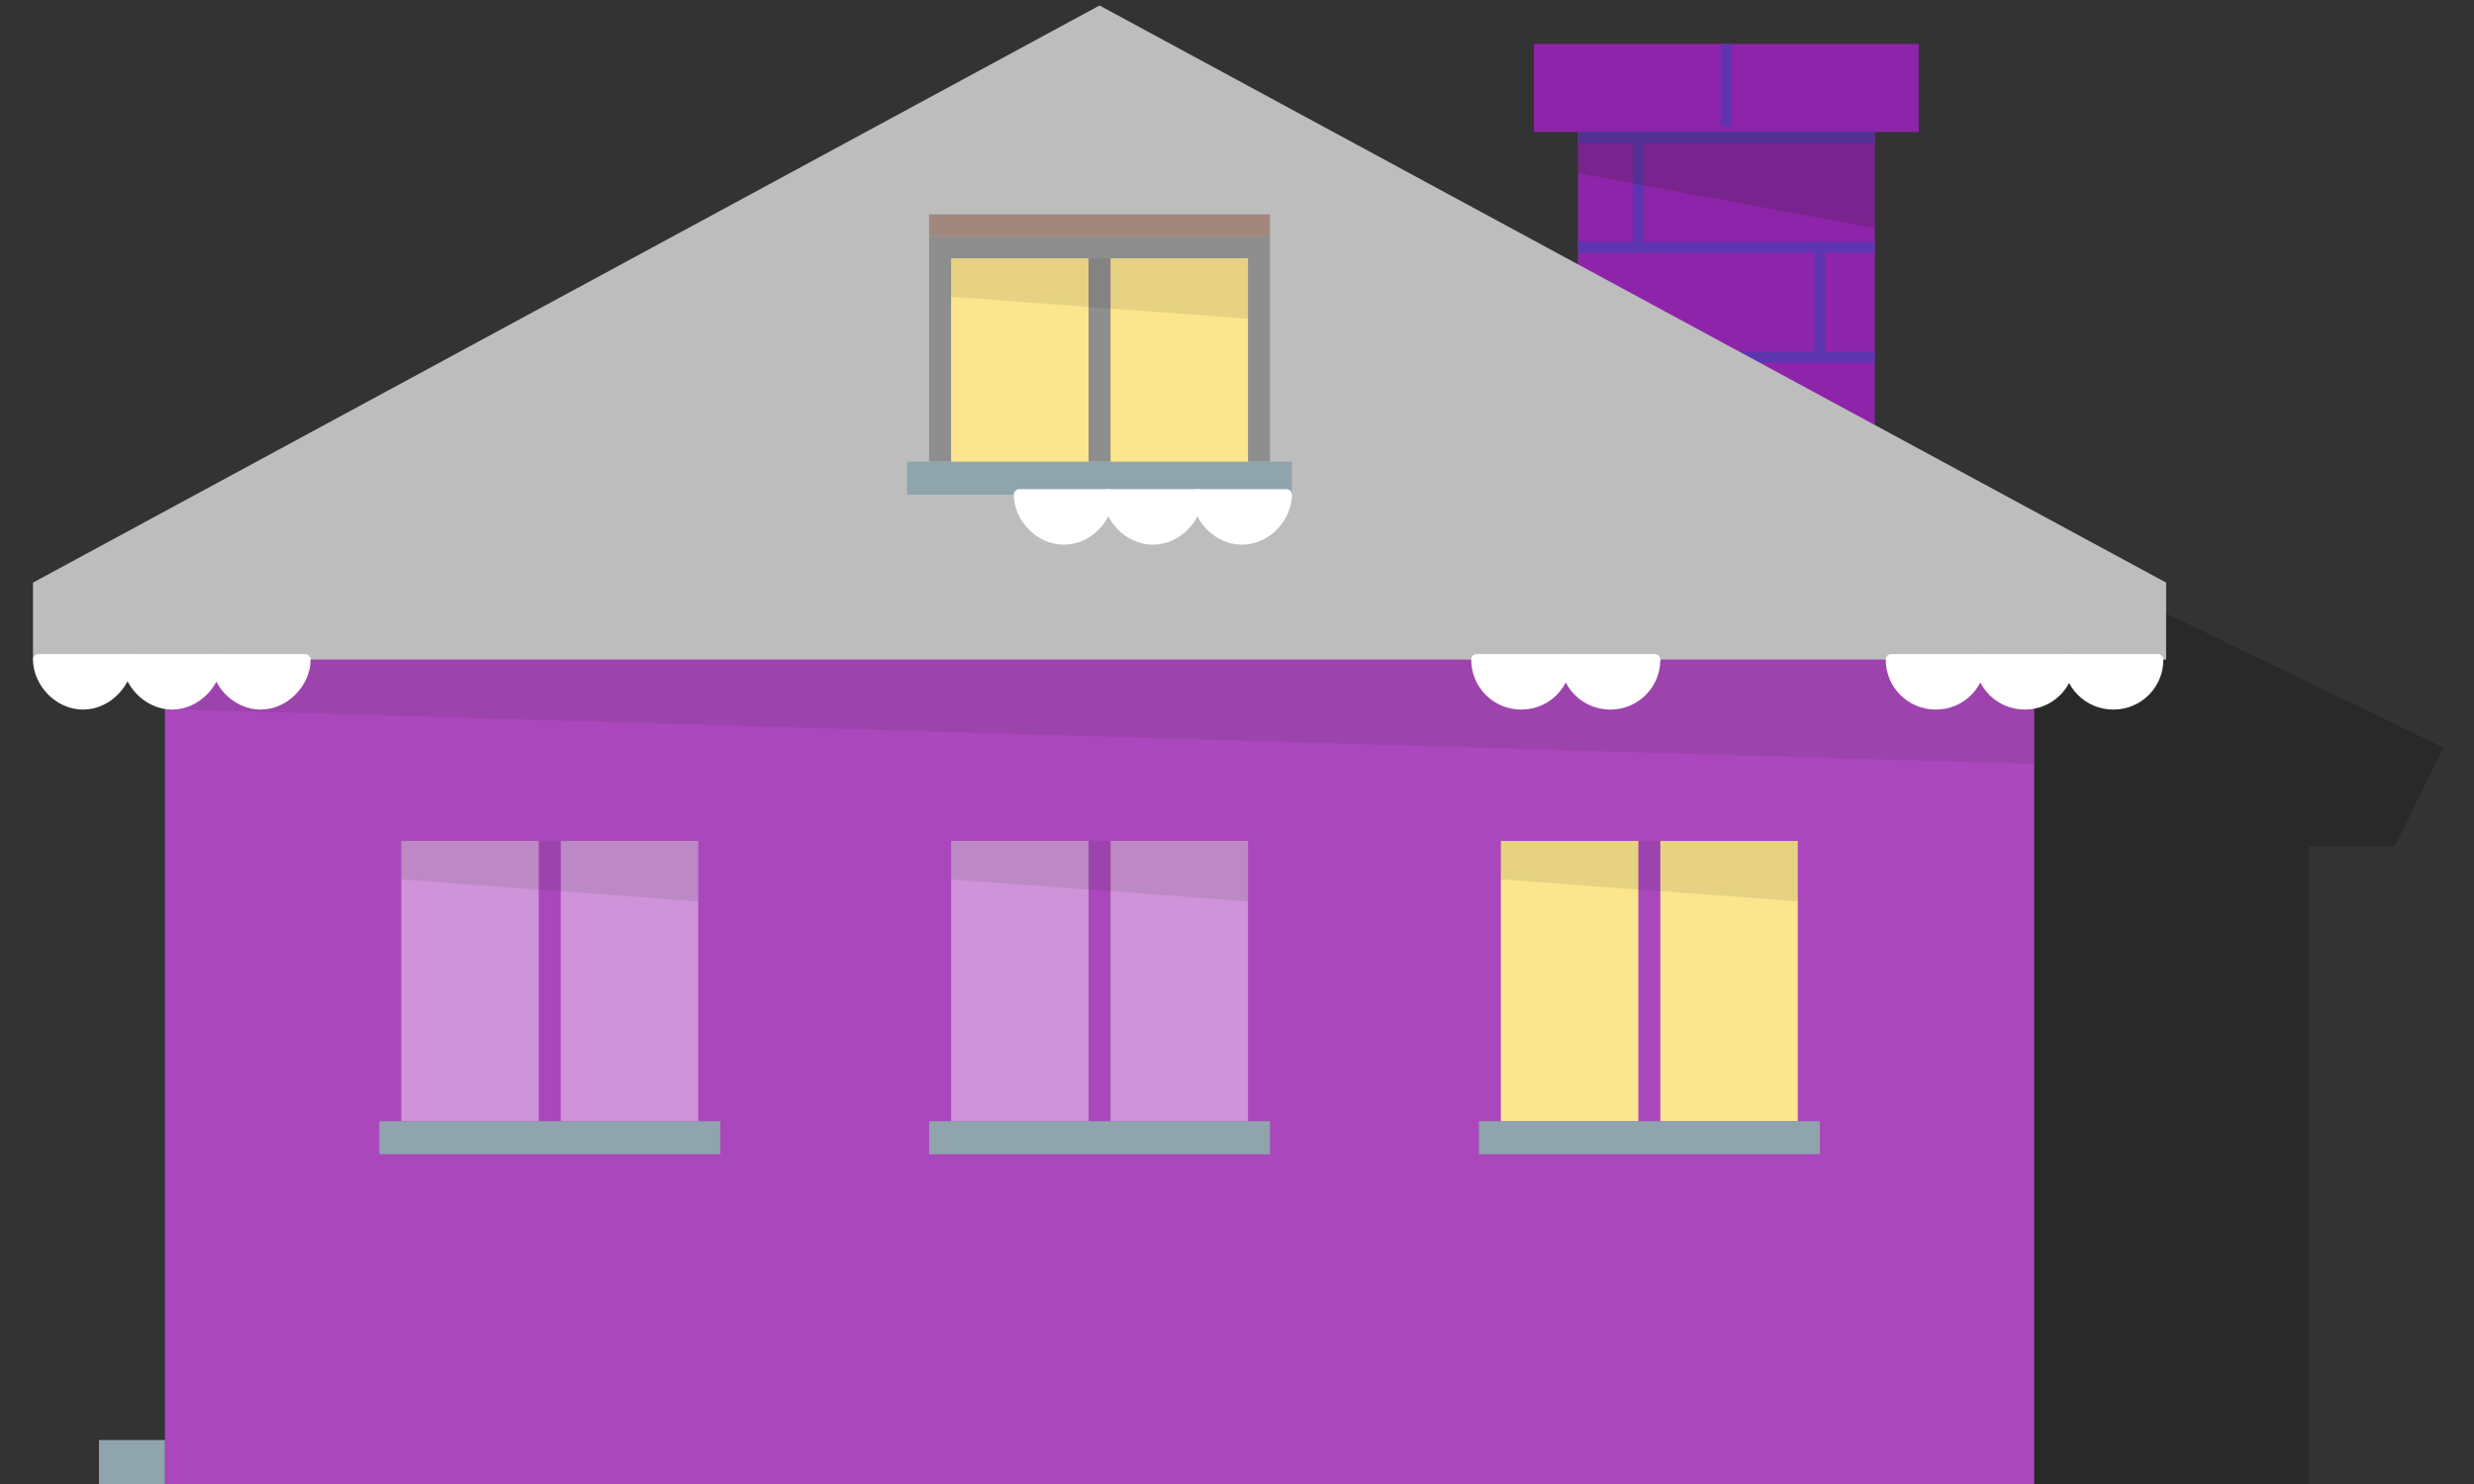 <?xml version="1.0" encoding="utf-8"?>
<!-- Generator: Adobe Illustrator 21.0.0, SVG Export Plug-In . SVG Version: 6.00 Build 0)  -->
<svg version="1.1" id="Layer_1" xmlns="http://www.w3.org/2000/svg" xmlns:xlink="http://www.w3.org/1999/xlink" x="0px" y="0px"
	 viewBox="0 0 450 270" style="enable-background:new 0 0 450 270;" xml:space="preserve">
<rect x="0" y="0" width="450" height="270" fill="#333333" stroke="none"/>
<style type="text/css">
	.st0{opacity:0.2;enable-background:new    ;}
	.st1{fill:#8E24AA;}
	.st2{fill:#5E35B1;}
	.st3{opacity:0.2;fill:#231F20;enable-background:new    ;}
	.st4{fill:#AB47BC;}
	.st5{fill:#90A4AE;}
	.st6{opacity:0.1;fill:#231F20;enable-background:new    ;}
	.st7{fill:#CE93D8;}
	.st8{fill:#FCE68D;}
	.st9{fill:#BDBDBD;}
	.st10{opacity:0.3;fill:#231F20;enable-background:new    ;}
	.st11{fill:#A1887F;}
	.st12{fill:#FFFFFF;stroke:#FFFFFF;stroke-width:2;stroke-linejoin:round;stroke-miterlimit:10;}
</style>
<polygon class="st0" points="444.4,136 250,41.9 55.6,136 64.4,154 80,146.4 80,164 80,270 215,270 220,270 280,270 285,270 
	420,270 420,154 435.6,154 "/>
<g>
	<g>
		<polygon class="st1" points="349,8 279,8 279,24 287,24 287,124 341,124 341,24 349,24 		"/>
	</g>
	<g>
		<rect x="297" y="24" class="st2" width="2" height="22"/>
		<rect x="297" y="64" class="st2" width="2" height="21"/>
		<rect x="297" y="104" class="st2" width="2" height="20"/>
		<rect x="287" y="44" class="st2" width="54" height="2"/>
		<rect x="287" y="24" class="st2" width="54" height="2"/>
		<rect x="287" y="64" class="st2" width="54" height="2"/>
		<rect x="287" y="84" class="st2" width="54" height="2"/>
		<rect x="287" y="104" class="st2" width="54" height="2"/>
		<rect x="330" y="84" class="st2" width="2" height="21"/>
		<rect x="330" y="44" class="st2" width="2" height="21"/>
	</g>
	<rect x="313" y="8" class="st2" width="2" height="15"/>
	<polygon class="st3" points="341,41.5 287,31.5 287,24 341,24 	"/>
	<rect x="30" y="107" class="st4" width="340" height="163"/>
	<rect x="18" y="262" class="st5" width="12" height="8"/>
	<polygon class="st6" points="30,107 30,129 370,139 370,107 	"/>
	<g>
		<rect x="173" y="153" class="st7" width="25" height="51"/>
		<rect x="202" y="153" class="st7" width="25" height="51"/>
	</g>
	<rect x="169" y="204" class="st5" width="62" height="6"/>
	<g>
		<rect x="73" y="153" class="st7" width="25" height="51"/>
		<rect x="102" y="153" class="st7" width="25" height="51"/>
	</g>
	<rect x="69" y="204" class="st5" width="62" height="6"/>
	<g>
		<rect x="273" y="153" class="st8" width="25" height="51"/>
		<rect x="302" y="153" class="st8" width="25" height="51"/>
	</g>
	<rect x="269" y="204" class="st5" width="62" height="6"/>
	<polygon class="st6" points="173,153 173,160 227,164 227,153 	"/>
	<polygon class="st6" points="73,153 73,160 127,164 127,153 	"/>
	<polygon class="st6" points="273,153 273,160 327,164 327,153 	"/>
	<polygon class="st9" points="394,120 394,106 200,1 6,106 6,120 	"/>
	<rect x="169" y="43" class="st10" width="62" height="41"/>
	<rect x="165" y="84" class="st5" width="70" height="6"/>
	<rect x="169" y="39" class="st11" width="62" height="4"/>
	<g>
		<rect x="173" y="47" class="st8" width="25" height="37"/>
		<rect x="202" y="47" class="st8" width="25" height="37"/>
	</g>
	<polygon class="st6" points="173,47 173,54 227,58 227,47 	"/>
	<g>
		<path class="st12" d="M23.2,120c0,4-3.6,8.1-8.1,8.1S7,124,7,120H23.2z"/>
		<path class="st12" d="M39.4,120c0,4-3.6,8.1-8.1,8.1s-8.1-4.1-8.1-8.1L39.4,120z"/>
		<path class="st12" d="M55.5,120c0,4-3.6,8.1-8.1,8.1s-8.1-4.1-8.1-8.1L55.5,120z"/>
	</g>
	<g>
		<path class="st12" d="M360.2,120c0,4.5-3.6,8.1-8.1,8.1s-8.1-3.6-8.1-8.1L360.2,120z"/>
		<path class="st12" d="M376.4,120c0,4.5-3.6,8.1-8.1,8.1s-8.1-3.6-8.1-8.1L376.4,120z"/>
		<path class="st12" d="M392.5,120c0,4.5-3.6,8.1-8.1,8.1s-8.1-3.6-8.1-8.1L392.5,120z"/>
	</g>
	<g>
		<path class="st12" d="M284.8,120c0,4.5-3.6,8.1-8.1,8.1s-8.1-3.6-8.1-8.1L284.8,120z"/>
		<path class="st12" d="M301,120c0,4.5-3.6,8.1-8.1,8.1s-8.1-3.6-8.1-8.1L301,120z"/>
	</g>
	<g>
		<path class="st12" d="M201.6,90c0,4-3.6,8.1-8.1,8.1s-8.1-4.1-8.1-8.1H201.6z"/>
		<path class="st12" d="M217.8,90c0,4-3.6,8.1-8.1,8.1s-8.1-4.1-8.1-8.1H217.8z"/>
		<path class="st12" d="M234,90c0,4-3.6,8.1-8.1,8.1s-8.1-4.1-8.1-8.1H234z"/>
	</g>
</g>
</svg>